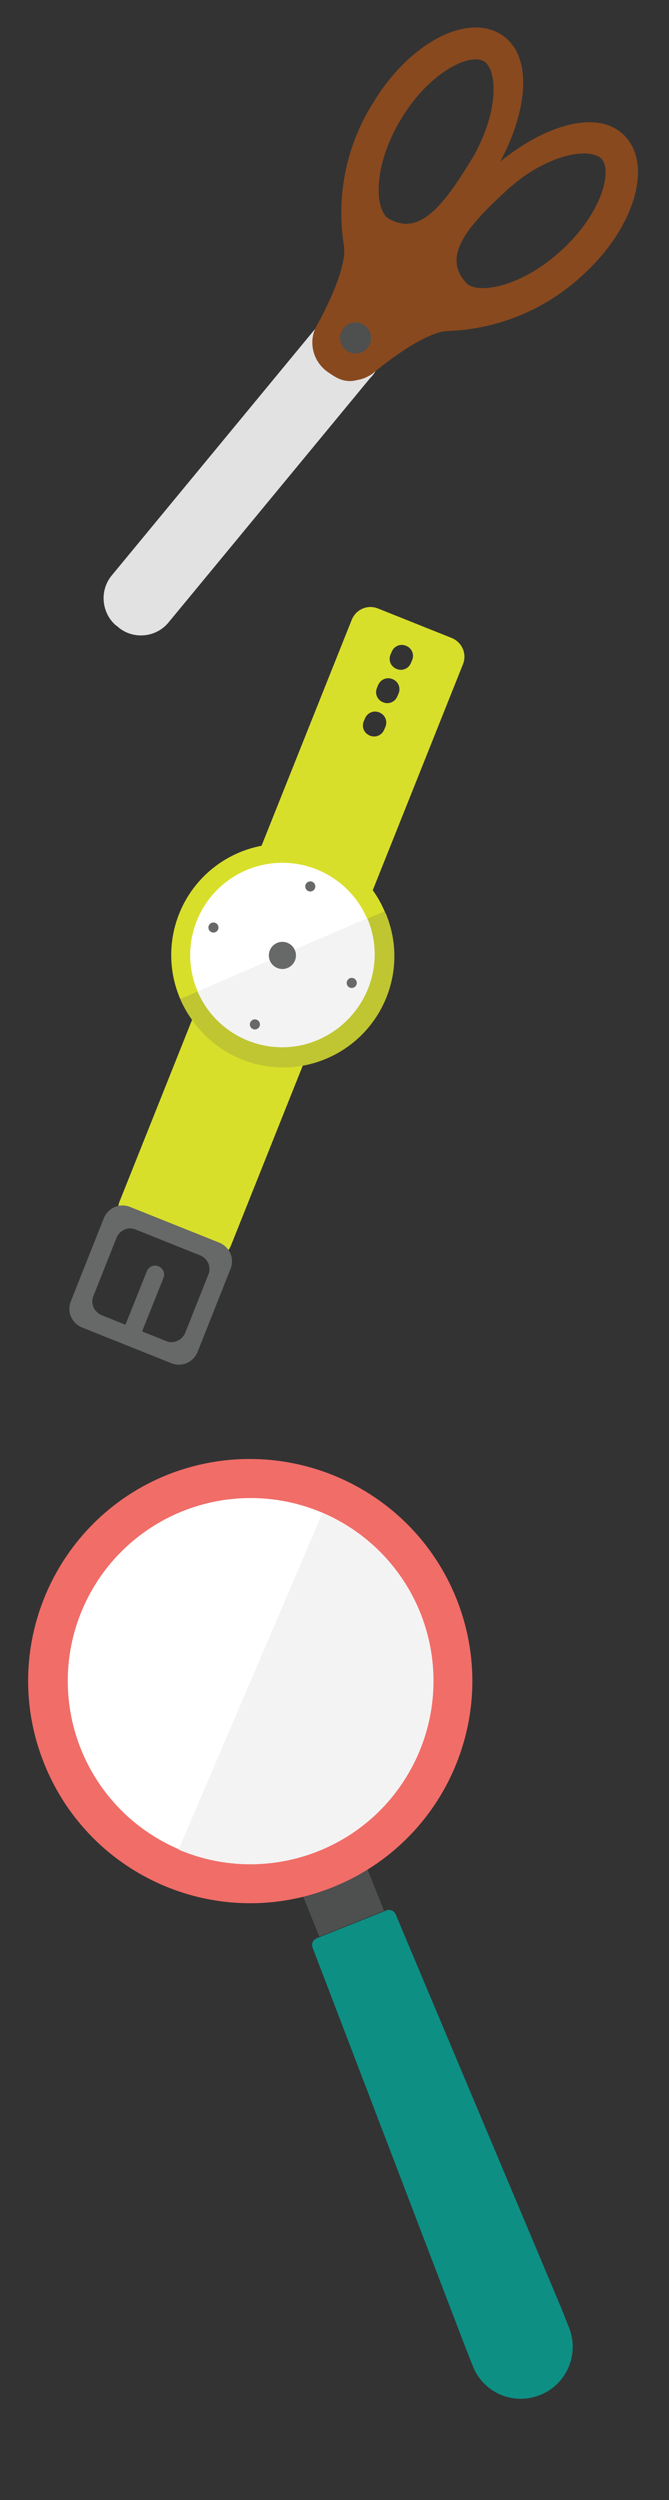 <!--?xml version="1.0" encoding="utf-8"?-->
<!-- Generator: Adobe Illustrator 22.0.1, SVG Export Plug-In . SVG Version: 6.00 Build 0)  -->
<svg version="1.1" id="Layer_1" xmlns="http://www.w3.org/2000/svg" xmlns:xlink="http://www.w3.org/1999/xlink" x="0px" y="0px" viewBox="0 0 172.7 645" style="" xml:space="preserve">
<rect x="0" y="0" width="172.7" height="645" fill="#333333" stroke="none"/>
<style type="text/css">
	.st0{fill:#E2E2E2;}
	.st1{fill:#88491F;}
	.st2{fill:#4E4F4F;}
	.st3{fill:#F16D68;}
	.st4{fill:#FFFFFF;}
	.st5{fill:#F3F3F3;}
	.st6{fill:#0D8F84;}
	.st7{fill:none;stroke:#4E4F4F;stroke-width:3.71;stroke-miterlimit:10;}
	.st8{fill:#D8DF2A;}
	.st9{fill:#676868;}
	.st10{fill:#FFFFFF;stroke:#676868;stroke-width:1.16;stroke-miterlimit:10;}
	.st11{fill:#BFC631;}
	.st12{fill:none;stroke:#676868;stroke-width:1.16;stroke-miterlimit:10;}
	.st13{fill:none;stroke:#676868;stroke-width:1.74;stroke-linecap:round;stroke-linejoin:round;}
</style>
<title>rules_right</title>
<path class="siccor st0 GlSwLNFE_0" d="M43.5,160.6c-3.2,3.9-9.1,4.5-13,1.2c0,0,0,0,0,0l-0.4-0.4c-3.9-3.2-4.5-9.1-1.2-13c0,0,0,0,0,0l52.5-63.6
	c3.2-3.9,9.1-4.5,13-1.2c0,0,0,0,0,0l0.4,0.4c3.9,3.2,4.5,9.1,1.2,13c0,0,0,0,0,0L43.5,160.6z"></path>
<path class="siccor st0 GlSwLNFE_1" d="M30.1,161.5c-3.9-3.2-4.5-9.1-1.2-13c0,0,0,0,0,0l52.5-63.6c3.2-3.9,9.1-4.5,13-1.2c0,0,0,0,0,0l0.4,0.4
	c3.9,3.2,4.5,9.1,1.2,13c0,0,0,0,0,0L30.1,161.5z"></path>
<path class="siccor st1 GlSwLNFE_2" d="M122.1,48L84.5,82.2c-3.8,3.4-5.2,8-1.7,11.8l1.1,1.2c3.4,3.7,9.2,4,13,0.6c0,0,12-10.1,18.6-10.4
	c13-0.4,25.5-5.6,35-14.5c13.1-11.9,18-27.9,11-35.6s-22.2-3-35.3,8.9L122.1,48z M130.7,49.2c0.9-0.9,1.9-1.6,2.8-2.4
	c9.6-7.5,19.2-8.6,21.8-5.8c2.8,3.1,0.1,14.1-10.5,23.7c-9.5,8.7-19.6,10.9-23.5,9c-0.4-0.2-0.7-0.4-1-0.8
	C114.2,66.3,120.2,58.8,130.7,49.2L130.7,49.2z"></path>
<path class="siccor st1 GlSwLNFE_3" d="M127.2,45.1c9.2-15.1,10.9-30.9,2-36.3s-23.6,2.4-32.8,17.6c-7,11-9.7,24.2-7.6,37.1C89.7,70,82,83.6,82,83.6
	c-2.7,4.3-1.3,10,3.1,12.7l1.4,0.9c4.4,2.6,8.6,0.4,11.3-3.9l26.5-43.5L127.2,45.1z M100.2,56.3c-0.4-0.2-0.7-0.5-0.9-0.9
	c-2.6-3.5-2.4-13.8,4.3-24.8c7.4-12.2,17.7-16.9,21.3-14.8c3.3,2,3.9,11.6-1.6,22.5c-0.5,1.1-1.1,2.1-1.8,3.2
	C114.1,53.7,107.9,61,100.2,56.3L100.2,56.3z"></path>
<path class="siccor st2 GlSwLNFE_4" d="M87.8,87.2A4,4 0,1,1 95.8,87.2A4,4 0,1,1 87.8,87.2"></path>
<path transform="matrix(0.928 -0.372 0.372 0.928 -176.338 68.28)" class="st2 GlSwLNFE_5" width="18" height="11.8" d="M79.7 485 L97.7 485 L97.7 496.8 L79.7 496.8 Z"></path>
<path class="st3 GlSwLNFE_6" d="M117.8,412.4c11.8,29.4-2.5,62.7-31.9,74.5c-29.4,11.8-62.7-2.5-74.5-31.9c-11.8-29.4,2.5-62.7,31.8-74.5
	C72.7,368.8,106,383.1,117.8,412.4z"></path>
<path class="st4 GlSwLNFE_7" d="M17.5,433.7A47.2,47.2 0,1,1 111.9,433.7A47.2,47.2 0,1,1 17.5,433.7"></path>
<path class="st5 GlSwLNFE_8" d="M83.2,390.4l-37.1,86.8c24,10.2,51.7-0.9,61.9-24.8C118.3,428.3,107.2,400.6,83.2,390.4z"></path>
<path class="st6 GlSwLNFE_9" d="M99.7,492.9l-18,7.2c-0.9,0.4-1.4,1.4-1,2.4l39.4,103l2.1,5.3c2.9,6.8,10.7,9.9,17.5,7c6.6-2.8,9.8-10.3,7.3-17
	l-2.1-5.3l-42.8-101.7C101.7,493,100.7,492.5,99.7,492.9C99.7,492.9,99.7,492.9,99.7,492.9z"></path>
<path class="st7 GlSwLNFE_10" d="M17.5,433.7A47.2,47.2 0,1,1 111.9,433.7A47.2,47.2 0,1,1 17.5,433.7"></path>
<path class="st8 GlSwLNFE_11" d="M59.6,321.4c-1.1,2.7-4.1,4-6.8,2.9l-19-7.6c-2.7-1.1-4-4.1-2.9-6.8c0,0,0,0,0,0l59.9-150
	c1.1-2.7,4.1-4,6.8-2.9c0,0,0,0,0,0l19,7.6c2.7,1.1,4,4.1,2.9,6.8L59.6,321.4z M106.4,170.3c0.6-1.5-0.1-3.1-1.6-3.7l0,0
	c-1.5-0.6-3.1,0.1-3.7,1.6l-0.3,0.7c-0.6,1.5,0.1,3.1,1.6,3.7l0,0c1.5,0.6,3.1-0.1,3.7-1.6L106.4,170.3z M102.9,178.9
	c0.6-1.5-0.1-3.1-1.6-3.7l0,0c-1.5-0.6-3.1,0.1-3.7,1.6l-0.3,0.7c-0.6,1.5,0.1,3.1,1.6,3.7l0,0c1.5,0.6,3.1-0.1,3.7-1.6L102.9,178.9
	z M99.5,187.5c0.6-1.5-0.1-3.1-1.6-3.7l0,0c-1.5-0.6-3.1,0.1-3.7,1.6l-0.3,0.7c-0.6,1.5,0.1,3.1,1.6,3.7l0,0
	c1.5,0.6,3.1-0.1,3.7-1.6L99.5,187.5z"></path>
<path class="st9 GlSwLNFE_12" d="M51,348.8c-1.1,2.7-4.1,4-6.8,2.9c0,0,0,0,0,0l-23-9.2c-2.7-1.1-4-4.1-2.9-6.8c0,0,0,0,0,0l8.5-21.4
	c1.1-2.7,4.1-4,6.8-2.9l23,9.2c2.7,1.1,4,4.1,2.9,6.8L51,348.8z M53.8,328.8c0.8-1.9-0.2-4.1-2.1-4.9c0,0,0,0,0,0L35,317.2
	c-1.9-0.8-4.1,0.2-4.9,2.1c0,0,0,0,0,0l-6,15.1c-0.8,1.9,0.2,4.1,2.1,4.9c0,0,0,0,0,0l16.7,6.7c1.9,0.8,4.1-0.2,4.9-2.1c0,0,0,0,0,0
	L53.8,328.8z"></path>
<path class="st9 GlSwLNFE_13" d="M36,345.2c-0.5,1.2-1.8,1.8-3,1.3l0,0c-1.2-0.5-1.8-1.8-1.3-3l6.2-15.5c0.5-1.2,1.8-1.8,3-1.3l0,0
	c1.2,0.5,1.8,1.8,1.3,3L36,345.2z"></path>
<path class="st8 GlSwLNFE_14" d="M44.2,246.4A28.7,28.7 0,1,1 101.6,246.4A28.7,28.7 0,1,1 44.2,246.4"></path>
<path class="st10 GlSwLNFE_15" d="M49.1,246.4A23.8,23.8 0,1,1 96.7,246.4A23.8,23.8 0,1,1 49.1,246.4"></path>
<path class="st11 GlSwLNFE_16" d="M99.3,235.1l-52.7,22.6c6.1,14.6,22.8,21.6,37.5,15.5c14.6-6.1,21.6-22.8,15.5-37.5
	C99.5,235.6,99.4,235.4,99.3,235.1z"></path>
<path class="st5 GlSwLNFE_17" d="M51,255.8c5.2,12.1,19.3,17.7,31.3,12.4S100,249,94.8,236.9C94.8,236.9,51,255.8,51,255.8z"></path>
<path class="st9 GlSwLNFE_18" d="M69.4,246.5A3.5,3.5 0,1,1 76.4,246.5A3.5,3.5 0,1,1 69.4,246.5"></path>
<path class="st12 GlSwLNFE_19" d="M49.1,246.4A23.8,23.8 0,1,1 96.7,246.4A23.8,23.8 0,1,1 49.1,246.4"></path>
<path class="st9 GlSwLNFE_20" d="M78.8,228.7A1.3,1.3 0,1,1 81.4,228.7A1.3,1.3 0,1,1 78.8,228.7"></path>
<path class="st9 GlSwLNFE_21" d="M53.8,239.3A1.3,1.3 0,1,1 56.4,239.3A1.3,1.3 0,1,1 53.8,239.3"></path>
<path class="st9 GlSwLNFE_22" d="M64.5,264.3A1.3,1.3 0,1,1 67.1,264.3A1.3,1.3 0,1,1 64.5,264.3"></path>
<path class="st9 GlSwLNFE_23" d="M89.5,253.6A1.3,1.3 0,1,1 92.1,253.6A1.3,1.3 0,1,1 89.5,253.6"></path>
<path class="st13 GlSwLNFE_24" d="M74.2,266.9L72.9,246.5L87.4,246.7"></path>
<style data-made-with="vivus-instant">.GlSwLNFE_0{stroke-dasharray:225 227;stroke-dashoffset:226;animation:GlSwLNFE_draw_0 6700ms linear 0ms infinite,GlSwLNFE_fade 6700ms linear 0ms infinite;}.GlSwLNFE_1{stroke-dasharray:219 221;stroke-dashoffset:220;animation:GlSwLNFE_draw_1 6700ms linear 0ms infinite,GlSwLNFE_fade 6700ms linear 0ms infinite;}.GlSwLNFE_2{stroke-dasharray:339 341;stroke-dashoffset:340;animation:GlSwLNFE_draw_2 6700ms linear 0ms infinite,GlSwLNFE_fade 6700ms linear 0ms infinite;}.GlSwLNFE_3{stroke-dasharray:339 341;stroke-dashoffset:340;animation:GlSwLNFE_draw_3 6700ms linear 0ms infinite,GlSwLNFE_fade 6700ms linear 0ms infinite;}.GlSwLNFE_4{stroke-dasharray:26 28;stroke-dashoffset:27;animation:GlSwLNFE_draw_4 6700ms linear 0ms infinite,GlSwLNFE_fade 6700ms linear 0ms infinite;}.GlSwLNFE_5{stroke-dasharray:60 62;stroke-dashoffset:61;animation:GlSwLNFE_draw_5 6700ms linear 0ms infinite,GlSwLNFE_fade 6700ms linear 0ms infinite;}.GlSwLNFE_6{stroke-dasharray:361 363;stroke-dashoffset:362;animation:GlSwLNFE_draw_6 6700ms linear 0ms infinite,GlSwLNFE_fade 6700ms linear 0ms infinite;}.GlSwLNFE_7{stroke-dasharray:297 299;stroke-dashoffset:298;animation:GlSwLNFE_draw_7 6700ms linear 0ms infinite,GlSwLNFE_fade 6700ms linear 0ms infinite;}.GlSwLNFE_8{stroke-dasharray:243 245;stroke-dashoffset:244;animation:GlSwLNFE_draw_8 6700ms linear 0ms infinite,GlSwLNFE_fade 6700ms linear 0ms infinite;}.GlSwLNFE_9{stroke-dasharray:299 301;stroke-dashoffset:300;animation:GlSwLNFE_draw_9 6700ms linear 0ms infinite,GlSwLNFE_fade 6700ms linear 0ms infinite;}.GlSwLNFE_10{stroke-dasharray:297 299;stroke-dashoffset:298;animation:GlSwLNFE_draw_10 6700ms linear 0ms infinite,GlSwLNFE_fade 6700ms linear 0ms infinite;}.GlSwLNFE_11{stroke-dasharray:456 458;stroke-dashoffset:457;animation:GlSwLNFE_draw_11 6700ms linear 0ms infinite,GlSwLNFE_fade 6700ms linear 0ms infinite;}.GlSwLNFE_12{stroke-dasharray:221 223;stroke-dashoffset:222;animation:GlSwLNFE_draw_12 6700ms linear 0ms infinite,GlSwLNFE_fade 6700ms linear 0ms infinite;}.GlSwLNFE_13{stroke-dasharray:48 50;stroke-dashoffset:49;animation:GlSwLNFE_draw_13 6700ms linear 0ms infinite,GlSwLNFE_fade 6700ms linear 0ms infinite;}.GlSwLNFE_14{stroke-dasharray:181 183;stroke-dashoffset:182;animation:GlSwLNFE_draw_14 6700ms linear 0ms infinite,GlSwLNFE_fade 6700ms linear 0ms infinite;}.GlSwLNFE_15{stroke-dasharray:150 152;stroke-dashoffset:151;animation:GlSwLNFE_draw_15 6700ms linear 0ms infinite,GlSwLNFE_fade 6700ms linear 0ms infinite;}.GlSwLNFE_16{stroke-dasharray:149 151;stroke-dashoffset:150;animation:GlSwLNFE_draw_16 6700ms linear 0ms infinite,GlSwLNFE_fade 6700ms linear 0ms infinite;}.GlSwLNFE_17{stroke-dasharray:123 125;stroke-dashoffset:124;animation:GlSwLNFE_draw_17 6700ms linear 0ms infinite,GlSwLNFE_fade 6700ms linear 0ms infinite;}.GlSwLNFE_18{stroke-dasharray:22 24;stroke-dashoffset:23;animation:GlSwLNFE_draw_18 6700ms linear 0ms infinite,GlSwLNFE_fade 6700ms linear 0ms infinite;}.GlSwLNFE_19{stroke-dasharray:150 152;stroke-dashoffset:151;animation:GlSwLNFE_draw_19 6700ms linear 0ms infinite,GlSwLNFE_fade 6700ms linear 0ms infinite;}.GlSwLNFE_20{stroke-dasharray:9 11;stroke-dashoffset:10;animation:GlSwLNFE_draw_20 6700ms linear 0ms infinite,GlSwLNFE_fade 6700ms linear 0ms infinite;}.GlSwLNFE_21{stroke-dasharray:9 11;stroke-dashoffset:10;animation:GlSwLNFE_draw_21 6700ms linear 0ms infinite,GlSwLNFE_fade 6700ms linear 0ms infinite;}.GlSwLNFE_22{stroke-dasharray:9 11;stroke-dashoffset:10;animation:GlSwLNFE_draw_22 6700ms linear 0ms infinite,GlSwLNFE_fade 6700ms linear 0ms infinite;}.GlSwLNFE_23{stroke-dasharray:9 11;stroke-dashoffset:10;animation:GlSwLNFE_draw_23 6700ms linear 0ms infinite,GlSwLNFE_fade 6700ms linear 0ms infinite;}.GlSwLNFE_24{stroke-dasharray:35 37;stroke-dashoffset:36;animation:GlSwLNFE_draw_24 6700ms linear 0ms infinite,GlSwLNFE_fade 6700ms linear 0ms infinite;}@keyframes GlSwLNFE_draw{100%{stroke-dashoffset:0;}}@keyframes GlSwLNFE_fade{0%{stroke-opacity:1;}94.03%{stroke-opacity:1;}100%{stroke-opacity:0;}}@keyframes GlSwLNFE_draw_0{4.478%{stroke-dashoffset: 226}34.328%{ stroke-dashoffset: 0;}100%{ stroke-dashoffset: 0;}}@keyframes GlSwLNFE_draw_1{5.1%{stroke-dashoffset: 220}34.95%{ stroke-dashoffset: 0;}100%{ stroke-dashoffset: 0;}}@keyframes GlSwLNFE_draw_2{5.721%{stroke-dashoffset: 340}35.572%{ stroke-dashoffset: 0;}100%{ stroke-dashoffset: 0;}}@keyframes GlSwLNFE_draw_3{6.343%{stroke-dashoffset: 340}36.194%{ stroke-dashoffset: 0;}100%{ stroke-dashoffset: 0;}}@keyframes GlSwLNFE_draw_4{6.965%{stroke-dashoffset: 27}36.816%{ stroke-dashoffset: 0;}100%{ stroke-dashoffset: 0;}}@keyframes GlSwLNFE_draw_5{7.587%{stroke-dashoffset: 61}37.438%{ stroke-dashoffset: 0;}100%{ stroke-dashoffset: 0;}}@keyframes GlSwLNFE_draw_6{8.209%{stroke-dashoffset: 362}38.06%{ stroke-dashoffset: 0;}100%{ stroke-dashoffset: 0;}}@keyframes GlSwLNFE_draw_7{8.831%{stroke-dashoffset: 298}38.682%{ stroke-dashoffset: 0;}100%{ stroke-dashoffset: 0;}}@keyframes GlSwLNFE_draw_8{9.453%{stroke-dashoffset: 244}39.303%{ stroke-dashoffset: 0;}100%{ stroke-dashoffset: 0;}}@keyframes GlSwLNFE_draw_9{10.075%{stroke-dashoffset: 300}39.925%{ stroke-dashoffset: 0;}100%{ stroke-dashoffset: 0;}}@keyframes GlSwLNFE_draw_10{10.697%{stroke-dashoffset: 298}40.547%{ stroke-dashoffset: 0;}100%{ stroke-dashoffset: 0;}}@keyframes GlSwLNFE_draw_11{11.318%{stroke-dashoffset: 457}41.169%{ stroke-dashoffset: 0;}100%{ stroke-dashoffset: 0;}}@keyframes GlSwLNFE_draw_12{11.94%{stroke-dashoffset: 222}41.791%{ stroke-dashoffset: 0;}100%{ stroke-dashoffset: 0;}}@keyframes GlSwLNFE_draw_13{12.562%{stroke-dashoffset: 49}42.413%{ stroke-dashoffset: 0;}100%{ stroke-dashoffset: 0;}}@keyframes GlSwLNFE_draw_14{13.184%{stroke-dashoffset: 182}43.035%{ stroke-dashoffset: 0;}100%{ stroke-dashoffset: 0;}}@keyframes GlSwLNFE_draw_15{13.806%{stroke-dashoffset: 151}43.657%{ stroke-dashoffset: 0;}100%{ stroke-dashoffset: 0;}}@keyframes GlSwLNFE_draw_16{14.428%{stroke-dashoffset: 150}44.279%{ stroke-dashoffset: 0;}100%{ stroke-dashoffset: 0;}}@keyframes GlSwLNFE_draw_17{15.05%{stroke-dashoffset: 124}44.9%{ stroke-dashoffset: 0;}100%{ stroke-dashoffset: 0;}}@keyframes GlSwLNFE_draw_18{15.672%{stroke-dashoffset: 23}45.522%{ stroke-dashoffset: 0;}100%{ stroke-dashoffset: 0;}}@keyframes GlSwLNFE_draw_19{16.294%{stroke-dashoffset: 151}46.144%{ stroke-dashoffset: 0;}100%{ stroke-dashoffset: 0;}}@keyframes GlSwLNFE_draw_20{16.915%{stroke-dashoffset: 10}46.766%{ stroke-dashoffset: 0;}100%{ stroke-dashoffset: 0;}}@keyframes GlSwLNFE_draw_21{17.537%{stroke-dashoffset: 10}47.388%{ stroke-dashoffset: 0;}100%{ stroke-dashoffset: 0;}}@keyframes GlSwLNFE_draw_22{18.159%{stroke-dashoffset: 10}48.01%{ stroke-dashoffset: 0;}100%{ stroke-dashoffset: 0;}}@keyframes GlSwLNFE_draw_23{18.781%{stroke-dashoffset: 10}48.632%{ stroke-dashoffset: 0;}100%{ stroke-dashoffset: 0;}}@keyframes GlSwLNFE_draw_24{19.403%{stroke-dashoffset: 36}49.254%{ stroke-dashoffset: 0;}100%{ stroke-dashoffset: 0;}}
.siccor{
animation: float 3s ease-in-out infinite;
}
@keyframes float {
	0% {
		transform: translatey(0px);
	}
	50% {
		transform: translatey(10px);
	}
	100% {
		transform: translatey(0px);
	}
}
</style>

</svg>
